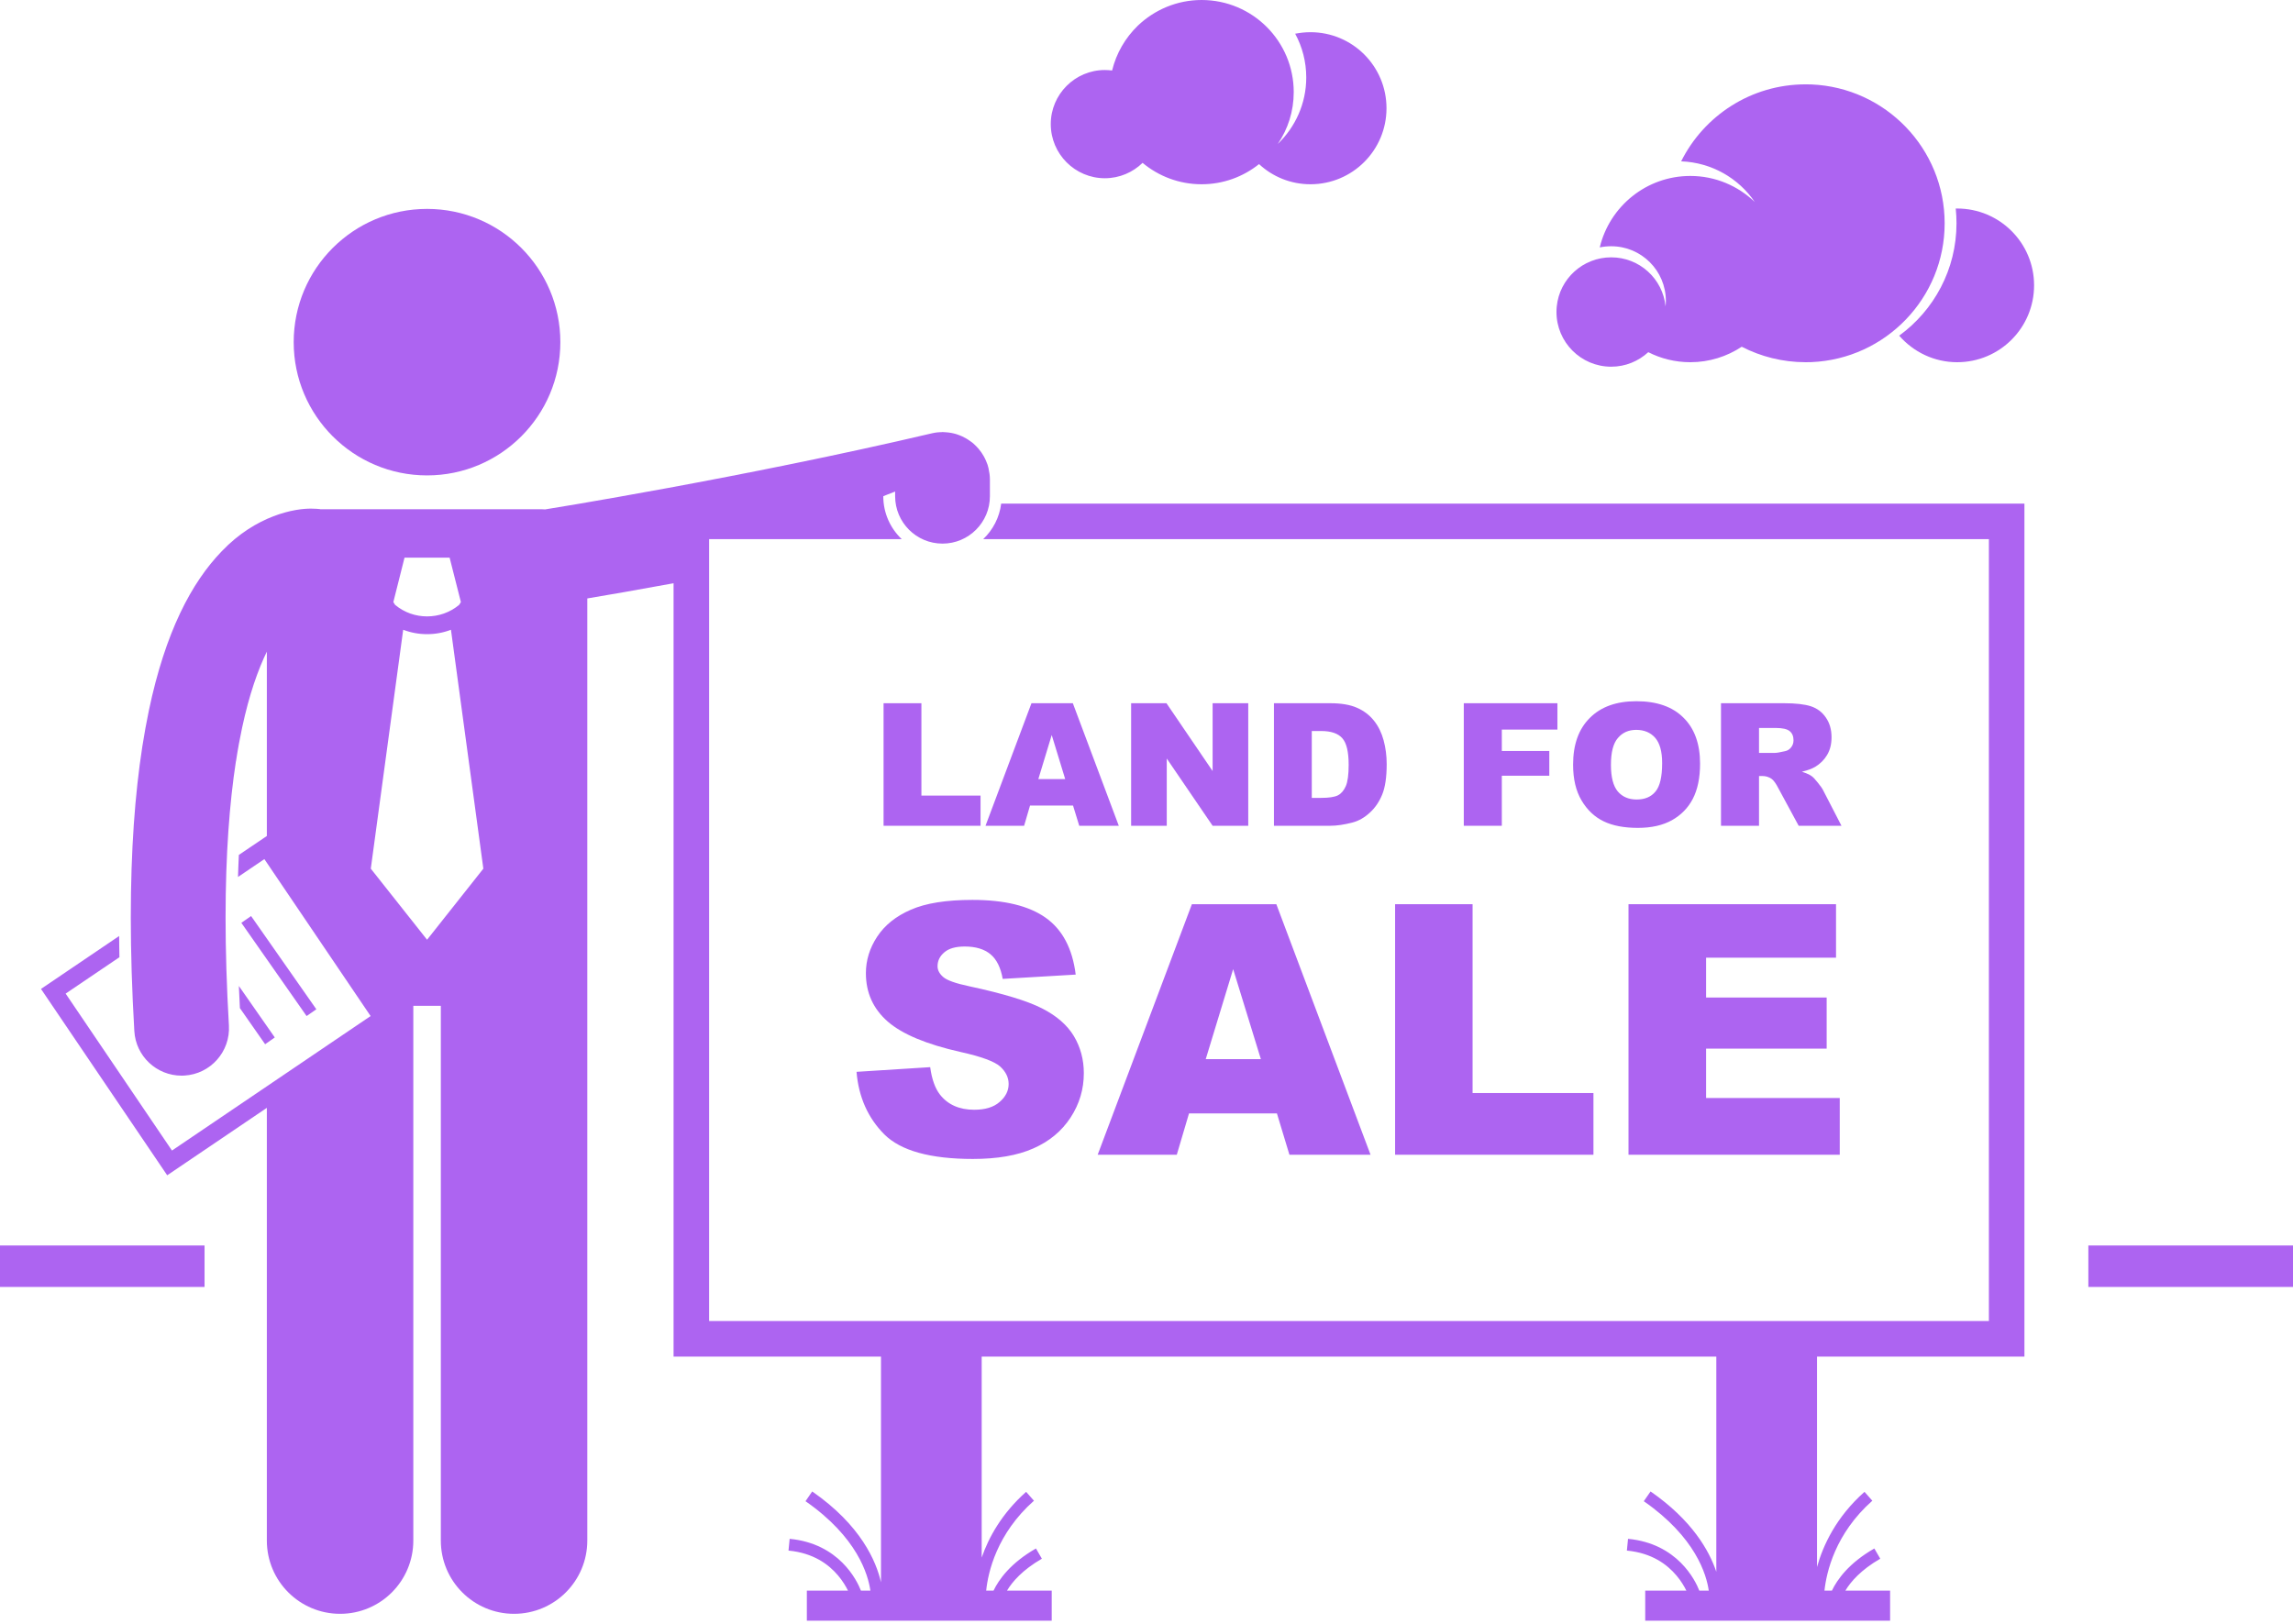 <svg width="24" height="17" viewBox="0 0 24 17" fill="none" xmlns="http://www.w3.org/2000/svg">
<g clip-path="url(#clip0_149_18681)">
<path d="M5.705 5.333C5.693 5.332 5.681 5.331 5.668 5.331H3.352C3.352 5.331 3.351 5.331 3.351 5.331V5.33C3.332 5.328 3.303 5.325 3.263 5.325C3.087 5.321 2.681 5.394 2.321 5.771C2.005 6.098 1.731 6.614 1.558 7.439C1.533 7.559 1.51 7.686 1.489 7.819C1.489 7.819 1.489 7.819 1.489 7.82C1.413 8.311 1.369 8.898 1.369 9.606C1.369 9.969 1.381 10.364 1.406 10.794C1.421 11.058 1.64 11.261 1.901 11.261C1.91 11.261 1.92 11.261 1.93 11.26C2.204 11.244 2.412 11.009 2.396 10.736C2.372 10.323 2.361 9.948 2.361 9.606C2.361 8.94 2.403 8.402 2.469 7.972C2.469 7.971 2.469 7.971 2.47 7.97C2.489 7.844 2.511 7.727 2.534 7.619C2.609 7.267 2.702 7.009 2.793 6.822V8.752L2.5 8.95C2.496 9.025 2.494 9.102 2.491 9.181L2.767 8.994L3.879 10.637L1.8 12.045L0.687 10.402L1.25 10.021C1.249 9.946 1.247 9.872 1.247 9.799L0.429 10.353L1.75 12.304L2.793 11.598V16.128C2.793 16.552 3.136 16.895 3.56 16.895C3.983 16.895 4.326 16.552 4.326 16.128V10.53H4.614V16.128C4.614 16.552 4.957 16.895 5.38 16.895C5.804 16.895 6.147 16.552 6.147 16.128V6.265C6.356 6.23 6.67 6.176 7.05 6.106V14.202H9.221V16.565C9.172 16.348 9.012 15.968 8.501 15.614L8.431 15.716C8.973 16.093 9.086 16.484 9.11 16.652H9.011C8.969 16.544 8.782 16.159 8.265 16.11L8.253 16.233C8.515 16.258 8.674 16.378 8.772 16.494C8.821 16.552 8.854 16.609 8.875 16.651C8.875 16.651 8.875 16.652 8.875 16.652H8.445V16.967H11.008V16.652H10.54C10.595 16.56 10.701 16.436 10.905 16.318L10.843 16.211C10.575 16.364 10.453 16.539 10.399 16.652H10.322C10.342 16.458 10.433 16.056 10.822 15.711L10.74 15.618C10.484 15.846 10.348 16.096 10.275 16.306V14.202H17.964V16.455C17.89 16.233 17.709 15.914 17.276 15.614L17.205 15.716C17.747 16.093 17.861 16.484 17.885 16.652H17.786C17.744 16.544 17.557 16.159 17.04 16.11L17.028 16.233C17.29 16.258 17.449 16.378 17.547 16.494C17.596 16.552 17.629 16.609 17.65 16.651C17.65 16.651 17.65 16.651 17.65 16.652H17.22V16.967H19.783V16.652H19.315C19.37 16.56 19.476 16.436 19.68 16.318L19.618 16.211C19.35 16.364 19.228 16.539 19.174 16.652H19.096C19.117 16.458 19.208 16.056 19.597 15.711L19.515 15.618C19.217 15.883 19.081 16.179 19.018 16.405V14.202H21.189V5.272H10.479C10.461 5.418 10.392 5.548 10.291 5.644H20.817V13.83H7.422V5.644H9.438C9.319 5.531 9.245 5.372 9.245 5.195C9.245 5.195 9.292 5.175 9.369 5.146V5.195C9.369 5.469 9.591 5.691 9.865 5.691C10.139 5.691 10.361 5.469 10.361 5.195V5.019C10.361 4.98 10.355 4.942 10.347 4.906C10.347 4.906 10.347 4.906 10.348 4.906C10.347 4.906 10.347 4.905 10.347 4.905C10.346 4.9 10.344 4.895 10.343 4.889C10.341 4.881 10.338 4.873 10.336 4.864C10.333 4.856 10.33 4.849 10.327 4.841C10.324 4.834 10.321 4.826 10.318 4.819C10.314 4.811 10.31 4.802 10.306 4.794C10.303 4.788 10.3 4.783 10.297 4.777C10.292 4.768 10.287 4.759 10.281 4.751C10.278 4.746 10.275 4.742 10.272 4.737C10.266 4.728 10.26 4.72 10.253 4.712C10.25 4.707 10.246 4.703 10.243 4.699C10.236 4.691 10.229 4.684 10.222 4.676C10.218 4.672 10.214 4.668 10.21 4.664C10.203 4.657 10.196 4.651 10.189 4.644C10.184 4.64 10.178 4.636 10.173 4.631C10.166 4.626 10.159 4.621 10.152 4.616C10.146 4.612 10.14 4.607 10.133 4.603C10.127 4.599 10.12 4.595 10.114 4.591C10.106 4.587 10.099 4.583 10.091 4.579C10.085 4.575 10.079 4.572 10.072 4.569C10.064 4.566 10.056 4.562 10.048 4.559C10.041 4.556 10.034 4.554 10.027 4.551C10.019 4.548 10.011 4.546 10.003 4.543C9.995 4.541 9.987 4.539 9.979 4.537C9.972 4.536 9.964 4.534 9.956 4.532C9.947 4.531 9.938 4.529 9.929 4.528C9.922 4.527 9.915 4.526 9.909 4.526C9.899 4.525 9.889 4.524 9.879 4.524C9.874 4.524 9.869 4.523 9.865 4.523C9.863 4.523 9.861 4.524 9.858 4.524C9.849 4.524 9.84 4.524 9.831 4.525C9.823 4.526 9.815 4.526 9.807 4.527C9.8 4.528 9.793 4.529 9.786 4.53C9.776 4.532 9.766 4.534 9.755 4.536C9.754 4.536 9.752 4.536 9.751 4.537C8.778 4.766 7.764 4.966 6.995 5.108C6.61 5.179 6.287 5.235 6.06 5.274C5.841 5.311 5.714 5.331 5.705 5.333ZM4.234 5.838H4.47H4.706L4.824 6.303L4.806 6.332C4.709 6.413 4.59 6.453 4.47 6.453C4.35 6.453 4.232 6.413 4.135 6.332L4.117 6.303L4.234 5.838ZM4.47 9.838L3.881 9.094L4.22 6.593C4.301 6.624 4.385 6.639 4.47 6.639H4.47C4.47 6.639 4.47 6.639 4.471 6.639C4.555 6.639 4.64 6.624 4.72 6.593L5.059 9.094L4.47 9.838Z" fill="#AD64F1"/>
<path d="M9.248 7.362V8.645H10.263V8.329H9.644V7.362H9.248Z" fill="#AD64F1"/>
<path d="M10.781 8.433H11.231L11.296 8.645H11.71L11.229 7.362H10.796L10.315 8.645H10.719L10.781 8.433ZM11.008 7.695L11.149 8.156H10.868L11.008 7.695Z" fill="#AD64F1"/>
<path d="M12.212 7.941L12.692 8.645H13.065V7.362H12.692V8.072L12.209 7.362H11.839V8.645H12.212V7.941Z" fill="#AD64F1"/>
<path d="M14.159 8.61C14.222 8.593 14.282 8.559 14.337 8.508C14.393 8.457 14.436 8.394 14.467 8.318C14.498 8.243 14.514 8.136 14.514 7.999C14.514 7.912 14.503 7.829 14.482 7.751C14.461 7.673 14.428 7.604 14.381 7.545C14.334 7.486 14.275 7.441 14.204 7.41C14.132 7.378 14.039 7.362 13.923 7.362H13.334V8.645H13.923C13.993 8.645 14.072 8.633 14.159 8.61ZM13.73 8.353V7.653H13.829C13.931 7.653 14.005 7.678 14.049 7.728C14.094 7.778 14.116 7.871 14.116 8.007C14.116 8.11 14.106 8.184 14.086 8.23C14.066 8.275 14.039 8.308 14.004 8.326C13.969 8.344 13.91 8.353 13.827 8.353H13.73Z" fill="#AD64F1"/>
<path d="M15.719 8.121H16.216V7.862H15.719V7.638H16.301V7.362H15.321V8.645H15.719V8.121Z" fill="#AD64F1"/>
<path d="M16.784 8.598C16.878 8.644 16.998 8.667 17.143 8.667C17.285 8.667 17.404 8.64 17.499 8.587C17.595 8.533 17.668 8.459 17.718 8.363C17.768 8.267 17.794 8.144 17.794 7.994C17.794 7.788 17.736 7.627 17.62 7.513C17.505 7.398 17.34 7.341 17.127 7.341C16.919 7.341 16.756 7.399 16.64 7.516C16.523 7.632 16.465 7.795 16.465 8.005C16.465 8.155 16.494 8.279 16.553 8.379C16.612 8.479 16.689 8.552 16.784 8.598ZM16.934 7.726C16.982 7.669 17.046 7.641 17.126 7.641C17.209 7.641 17.276 7.669 17.324 7.724C17.373 7.78 17.397 7.868 17.397 7.989C17.397 8.132 17.374 8.232 17.327 8.287C17.281 8.343 17.215 8.37 17.13 8.37C17.047 8.37 16.981 8.342 16.933 8.286C16.885 8.229 16.861 8.136 16.861 8.007C16.861 7.876 16.885 7.782 16.934 7.726Z" fill="#AD64F1"/>
<path d="M18.411 8.124H18.445C18.482 8.124 18.514 8.134 18.543 8.154C18.564 8.169 18.588 8.202 18.614 8.253L18.826 8.645H19.274L19.082 8.273C19.073 8.254 19.054 8.228 19.026 8.193C18.999 8.159 18.978 8.137 18.963 8.126C18.942 8.11 18.907 8.095 18.86 8.079C18.919 8.065 18.965 8.048 18.999 8.028C19.052 7.996 19.094 7.954 19.124 7.903C19.155 7.851 19.17 7.79 19.17 7.718C19.17 7.637 19.15 7.568 19.11 7.511C19.071 7.454 19.018 7.415 18.954 7.394C18.889 7.373 18.796 7.362 18.673 7.362H18.013V8.645H18.411V8.124H18.411ZM18.411 7.621H18.585C18.657 7.621 18.706 7.632 18.733 7.655C18.759 7.677 18.772 7.708 18.772 7.75C18.772 7.778 18.764 7.803 18.747 7.824C18.73 7.846 18.709 7.859 18.683 7.864C18.631 7.876 18.596 7.882 18.578 7.882H18.411V7.621H18.411Z" fill="#AD64F1"/>
<path d="M10.905 10.556C10.752 10.478 10.498 10.401 10.144 10.325C10.001 10.295 9.91 10.262 9.872 10.228C9.833 10.194 9.813 10.157 9.813 10.115C9.813 10.058 9.837 10.009 9.885 9.969C9.932 9.929 10.003 9.909 10.098 9.909C10.212 9.909 10.302 9.936 10.367 9.99C10.432 10.044 10.474 10.13 10.495 10.248L11.259 10.203C11.225 9.931 11.121 9.733 10.945 9.608C10.769 9.483 10.513 9.421 10.178 9.421C9.905 9.421 9.69 9.455 9.533 9.524C9.376 9.592 9.259 9.687 9.181 9.806C9.102 9.926 9.063 10.054 9.063 10.188C9.063 10.394 9.14 10.562 9.292 10.695C9.444 10.827 9.697 10.933 10.053 11.013C10.27 11.061 10.408 11.112 10.468 11.165C10.527 11.219 10.557 11.28 10.557 11.348C10.557 11.419 10.526 11.482 10.463 11.536C10.401 11.591 10.312 11.618 10.196 11.618C10.041 11.618 9.921 11.565 9.838 11.459C9.787 11.393 9.753 11.298 9.736 11.172L8.965 11.221C8.987 11.486 9.085 11.704 9.256 11.876C9.428 12.047 9.737 12.133 10.183 12.133C10.437 12.133 10.648 12.097 10.815 12.023C10.982 11.95 11.112 11.842 11.205 11.7C11.298 11.558 11.344 11.403 11.344 11.235C11.344 11.092 11.309 10.963 11.24 10.847C11.17 10.731 11.059 10.634 10.905 10.556Z" fill="#AD64F1"/>
<path d="M12.475 9.466L11.489 12.089H12.317L12.445 11.656H13.365L13.496 12.089H14.345L13.359 9.466H12.475ZM12.62 11.088L12.907 10.146L13.197 11.088H12.62Z" fill="#AD64F1"/>
<path d="M16.678 11.443H15.413V9.466H14.602V12.089H16.678V11.443Z" fill="#AD64F1"/>
<path d="M17.857 10.978H19.119V10.443H17.857V10.026H19.217V9.466H17.045V12.089H19.256V11.495H17.857V10.978Z" fill="#AD64F1"/>
<path d="M24 13.039H21.858V13.473H24V13.039Z" fill="#AD64F1"/>
<path d="M2.141 13.039H0V13.473H2.141V13.039Z" fill="#AD64F1"/>
<path d="M4.47 4.977C5.24 4.977 5.865 4.352 5.865 3.582C5.865 2.811 5.24 2.187 4.47 2.187C3.699 2.187 3.074 2.811 3.074 3.582C3.074 4.352 3.699 4.977 4.47 4.977Z" fill="#AD64F1"/>
<path d="M2.628 9.59L2.526 9.661L3.209 10.637L3.311 10.566L2.628 9.59Z" fill="#AD64F1"/>
<path d="M2.876 10.861L2.5 10.322C2.503 10.399 2.507 10.476 2.511 10.554L2.775 10.932L2.876 10.861Z" fill="#AD64F1"/>
<path d="M13.716 0.337C13.661 0.337 13.608 0.343 13.556 0.353C13.63 0.489 13.672 0.645 13.672 0.811C13.672 1.085 13.557 1.331 13.374 1.507C13.48 1.352 13.541 1.166 13.541 0.964C13.541 0.432 13.11 0 12.577 0C12.318 0 12.083 0.103 11.909 0.269C11.779 0.395 11.684 0.557 11.64 0.738C11.615 0.735 11.59 0.733 11.564 0.733C11.252 0.733 10.998 0.987 10.998 1.299C10.998 1.612 11.252 1.866 11.564 1.866C11.718 1.866 11.857 1.804 11.959 1.705C12.127 1.845 12.342 1.929 12.577 1.929C12.804 1.929 13.013 1.85 13.178 1.718C13.319 1.849 13.508 1.929 13.716 1.929C14.156 1.929 14.512 1.573 14.512 1.133C14.512 0.693 14.156 0.337 13.716 0.337Z" fill="#AD64F1"/>
<path d="M19.878 3.514C20.026 3.684 20.243 3.792 20.485 3.792C20.93 3.792 21.29 3.432 21.29 2.987C21.29 2.543 20.93 2.183 20.485 2.183C20.48 2.183 20.475 2.183 20.47 2.183C20.475 2.234 20.478 2.285 20.478 2.337C20.478 2.821 20.241 3.25 19.878 3.514Z" fill="#AD64F1"/>
<path d="M16.864 3.839C17.014 3.839 17.149 3.781 17.252 3.687C17.384 3.754 17.533 3.792 17.692 3.792C17.891 3.792 18.076 3.732 18.23 3.63C18.43 3.733 18.658 3.792 18.899 3.792C18.919 3.792 18.94 3.792 18.96 3.791C19.735 3.758 20.354 3.12 20.354 2.338C20.354 1.555 19.735 0.917 18.96 0.884C18.94 0.883 18.919 0.883 18.899 0.883C18.328 0.883 17.835 1.211 17.596 1.689C17.916 1.701 18.197 1.866 18.366 2.114C18.191 1.946 17.954 1.842 17.692 1.842C17.232 1.842 16.847 2.161 16.744 2.59C16.783 2.582 16.823 2.578 16.864 2.578C17.18 2.578 17.436 2.834 17.436 3.15C17.436 3.17 17.435 3.189 17.433 3.208C17.404 2.919 17.16 2.694 16.864 2.694C16.567 2.694 16.323 2.919 16.294 3.208C16.292 3.227 16.291 3.247 16.291 3.266C16.291 3.582 16.547 3.839 16.864 3.839Z" fill="#AD64F1"/>
</g>
<defs>
<clipPath id="clip0_149_18681">
<rect width="24" height="16.967" fill="white"/>
</clipPath>
</defs>
</svg>
